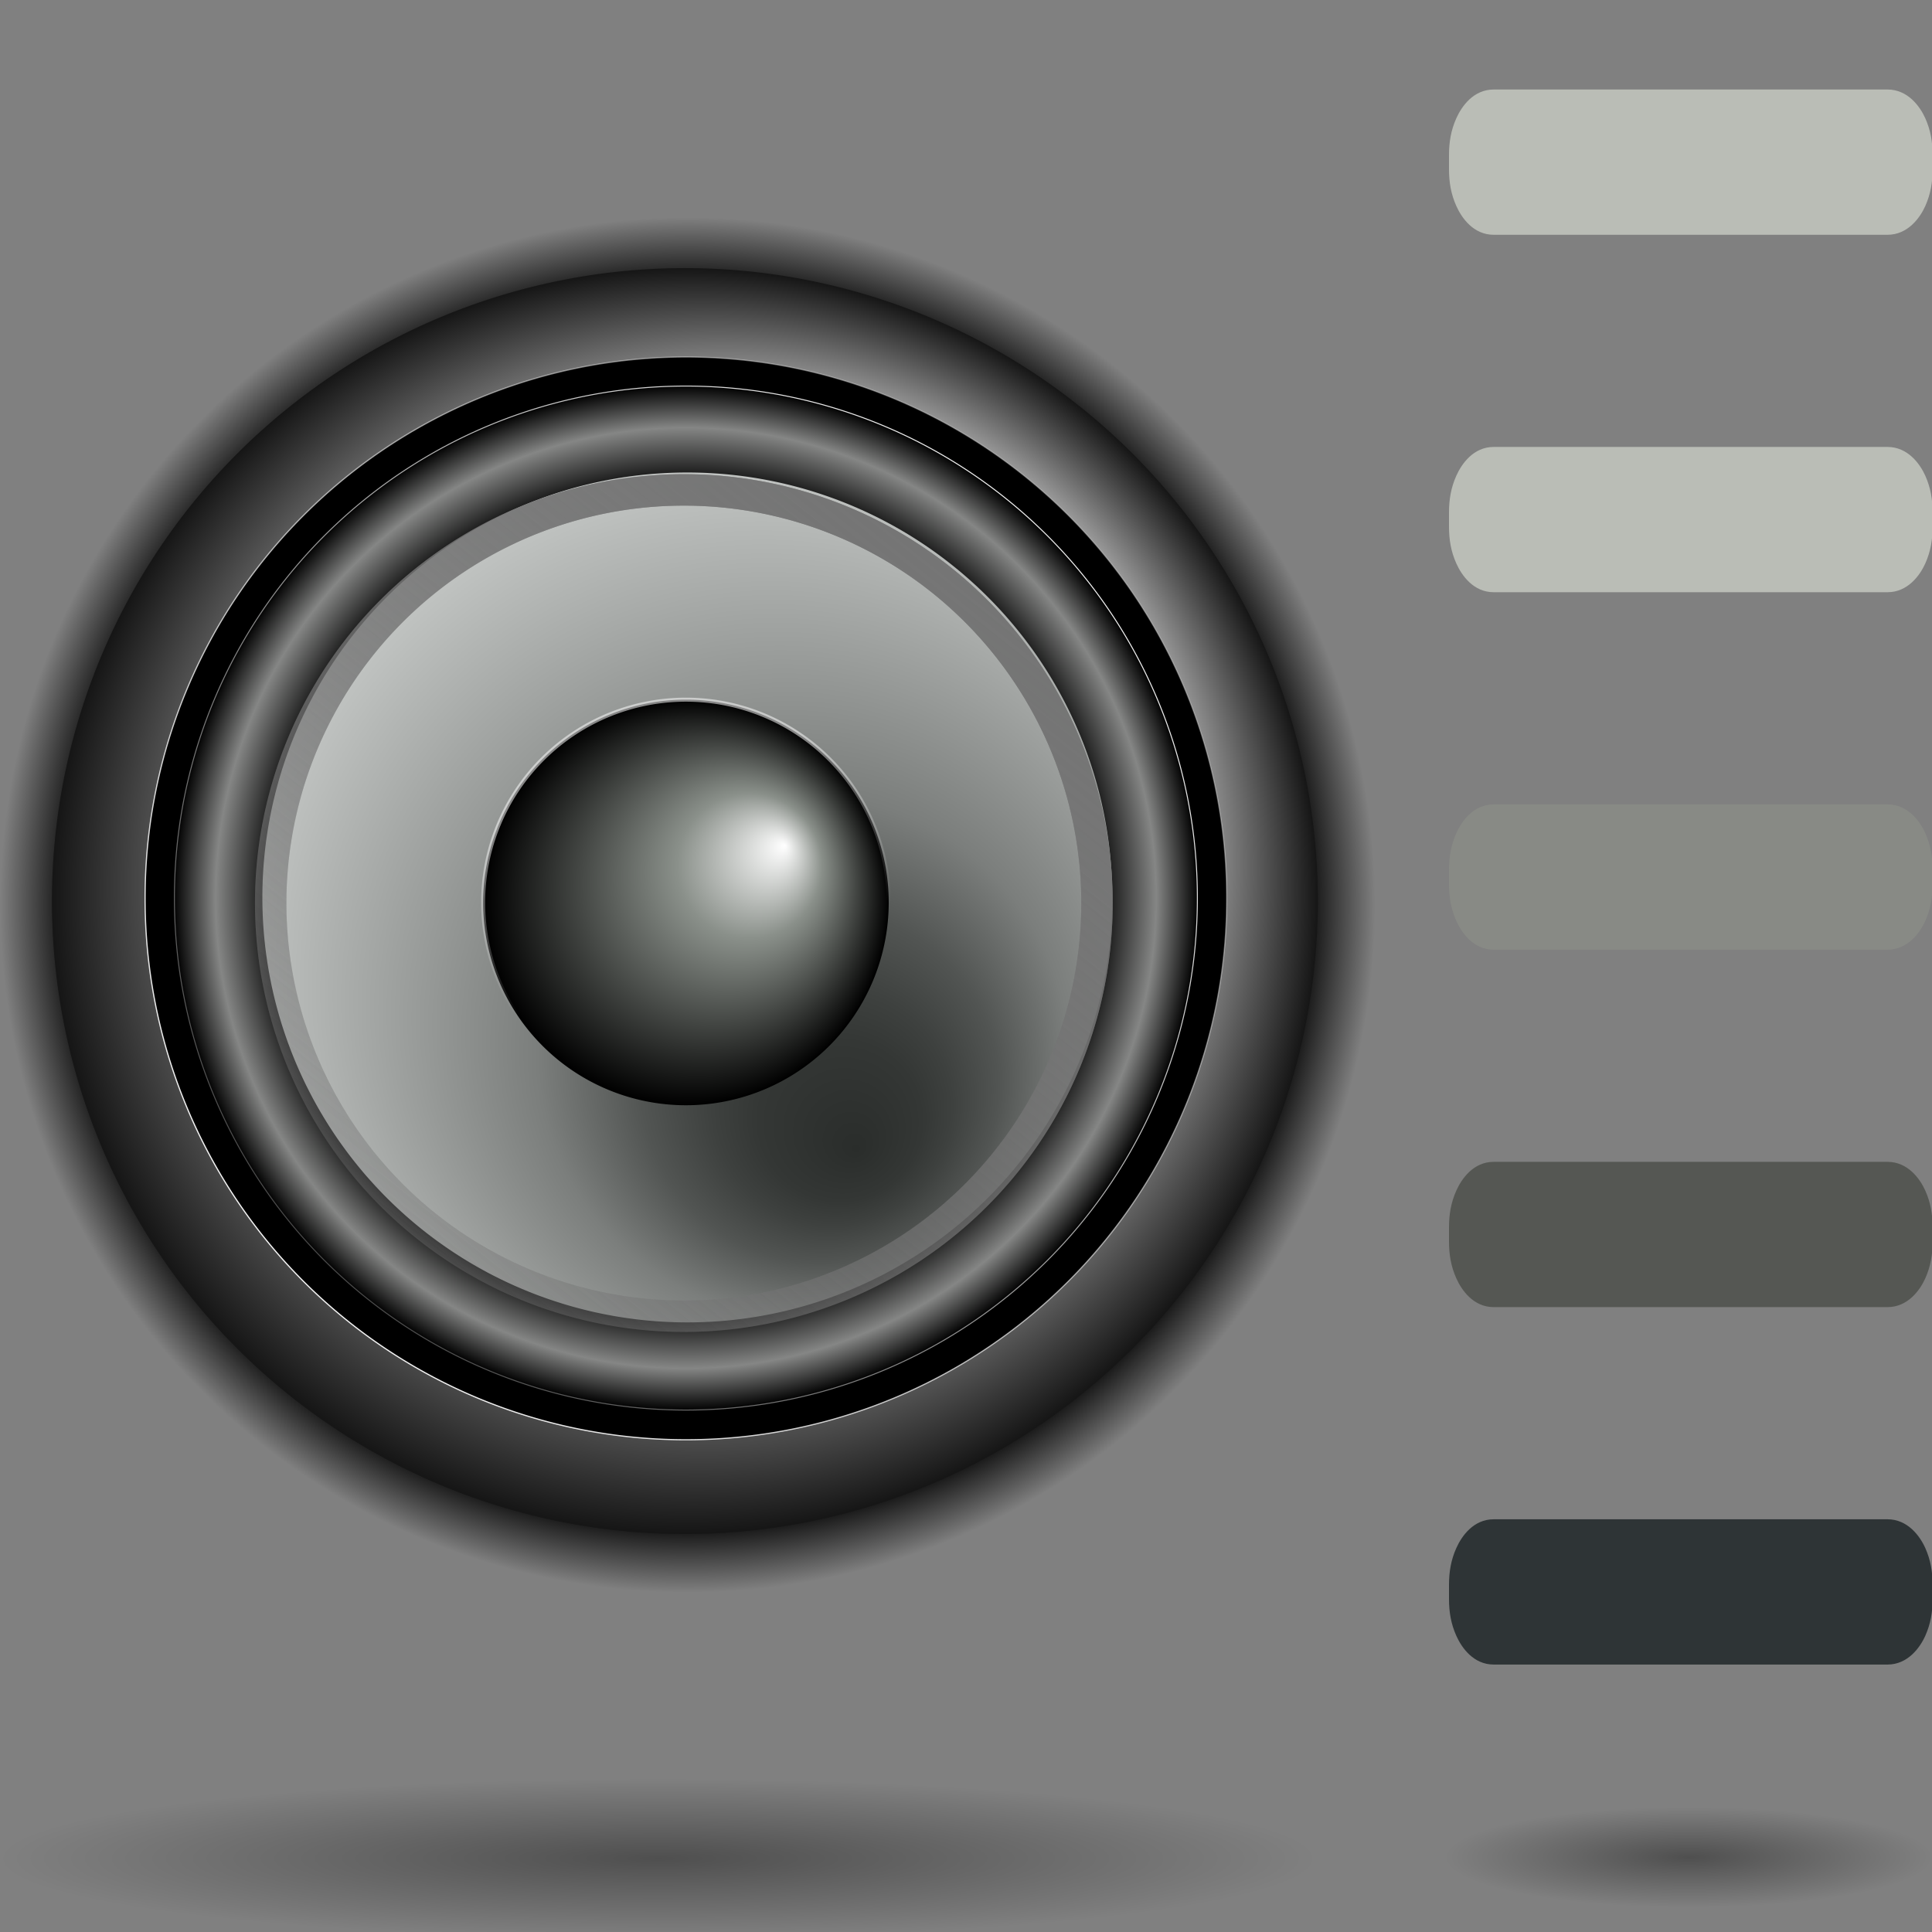 <?xml version="1.0" encoding="UTF-8" standalone="no"?>
<!-- Created with Inkscape (http://www.inkscape.org/) -->
<svg
   xmlns:dc="http://purl.org/dc/elements/1.1/"
   xmlns:cc="http://web.resource.org/cc/"
   xmlns:rdf="http://www.w3.org/1999/02/22-rdf-syntax-ns#"
   xmlns:svg="http://www.w3.org/2000/svg"
   xmlns="http://www.w3.org/2000/svg"
   xmlns:xlink="http://www.w3.org/1999/xlink"
   xmlns:sodipodi="http://sodipodi.sourceforge.net/DTD/sodipodi-0.dtd"
   xmlns:inkscape="http://www.inkscape.org/namespaces/inkscape"
   width="128"
   height="128"
   id="svg1307"
   sodipodi:version="0.32"
   inkscape:version="0.43+0.44pre3"
   version="1.0"
   sodipodi:docbase="/home/pinheiro/artwork/Oxygen/theme/svg/actions"
   sodipodi:docname="player_volume.svg">
  <rect width="100%" height="100%" fill="#808080" stroke="none"/>
  <defs
     id="defs1309">
    <linearGradient
       inkscape:collect="always"
       xlink:href="#linearGradient2802"
       id="linearGradient2449"
       gradientUnits="userSpaceOnUse"
       x1="-1944.083"
       y1="2938.417"
       x2="-3264.775"
       y2="4599.782" />
    <linearGradient
       inkscape:collect="always"
       id="linearGradient2802">
      <stop
         style="stop-color:#747474;stop-opacity:1;"
         offset="0"
         id="stop2804" />
      <stop
         style="stop-color:#747474;stop-opacity:0;"
         offset="1"
         id="stop2806" />
    </linearGradient>
    <linearGradient
       inkscape:collect="always"
       xlink:href="#linearGradient2802"
       id="linearGradient2447"
       gradientUnits="userSpaceOnUse"
       x1="-1944.083"
       y1="2938.417"
       x2="-3264.775"
       y2="4599.782" />
    <linearGradient
       id="linearGradient2792">
      <stop
         style="stop-color:#ffffff;stop-opacity:0.527;"
         offset="0"
         id="stop2794" />
      <stop
         style="stop-color:#ffffff;stop-opacity:0;"
         offset="1"
         id="stop2796" />
    </linearGradient>
    <linearGradient
       inkscape:collect="always"
       xlink:href="#linearGradient2792"
       id="linearGradient2445"
       gradientUnits="userSpaceOnUse"
       x1="233.761"
       y1="3160.012"
       x2="320.269"
       y2="3437.958" />
    <linearGradient
       id="linearGradient2782">
      <stop
         style="stop-color:#ffffff;stop-opacity:1;"
         offset="0"
         id="stop2784" />
      <stop
         id="stop2790"
         offset="0.357"
         style="stop-color:#8a908a;stop-opacity:1;" />
      <stop
         style="stop-color:#000000;stop-opacity:1;"
         offset="1"
         id="stop2786" />
    </linearGradient>
    <radialGradient
       inkscape:collect="always"
       xlink:href="#linearGradient2782"
       id="radialGradient2443"
       gradientUnits="userSpaceOnUse"
       cx="4.106"
       cy="3437.958"
       fx="158.275"
       fy="3348.948"
       r="316.163" />
    <linearGradient
       id="linearGradient2764">
      <stop
         style="stop-color:#2a2d2b;stop-opacity:1;"
         offset="0"
         id="stop2766" />
      <stop
         id="stop2778"
         offset="0.149"
         style="stop-color:#343735;stop-opacity:1;" />
      <stop
         id="stop2776"
         offset="0.219"
         style="stop-color:#3e413f;stop-opacity:1;" />
      <stop
         id="stop2774"
         offset="0.327"
         style="stop-color:#525553;stop-opacity:1;" />
      <stop
         id="stop2772"
         offset="0.484"
         style="stop-color:#7b7e7c;stop-opacity:1;" />
      <stop
         style="stop-color:#cdd0ce;stop-opacity:1;"
         offset="1"
         id="stop2768" />
    </linearGradient>
    <radialGradient
       inkscape:collect="always"
       xlink:href="#linearGradient2764"
       id="radialGradient2441"
       gradientUnits="userSpaceOnUse"
       gradientTransform="matrix(1.288,1.769897e-6,-1.710862e-6,1.268,596.283,-1117.765)"
       cx="-2073.258"
       cy="4177.323"
       fx="-1858.695"
       fy="4554.827"
       r="1051.14" />
    <linearGradient
       inkscape:collect="always"
       xlink:href="#linearGradient2736"
       id="linearGradient2439"
       gradientUnits="userSpaceOnUse"
       x1="-675.966"
       y1="4276.258"
       x2="1420.731"
       y2="2355.156" />
    <linearGradient
       id="linearGradient2748">
      <stop
         style="stop-color:#000000;stop-opacity:1;"
         offset="0"
         id="stop2750" />
      <stop
         id="stop2758"
         offset="0.802"
         style="stop-color:#000000;stop-opacity:1;" />
      <stop
         id="stop2756"
         offset="0.917"
         style="stop-color:#858685;stop-opacity:1;" />
      <stop
         style="stop-color:#000000;stop-opacity:1;"
         offset="1"
         id="stop2752" />
    </linearGradient>
    <radialGradient
       inkscape:collect="always"
       xlink:href="#linearGradient2748"
       id="radialGradient2437"
       gradientUnits="userSpaceOnUse"
       cx="61.616"
       cy="3493.288"
       fx="61.616"
       fy="3493.288"
       r="945.854" />
    <linearGradient
       inkscape:collect="always"
       id="linearGradient2736">
      <stop
         style="stop-color:#ffffff;stop-opacity:1;"
         offset="0"
         id="stop2738" />
      <stop
         style="stop-color:#ffffff;stop-opacity:0;"
         offset="1"
         id="stop2740" />
    </linearGradient>
    <linearGradient
       inkscape:collect="always"
       xlink:href="#linearGradient2736"
       id="linearGradient2435"
       gradientUnits="userSpaceOnUse"
       x1="-675.966"
       y1="4276.258"
       x2="1420.731"
       y2="2355.156" />
    <linearGradient
       id="linearGradient2722">
      <stop
         style="stop-color:#ffffff;stop-opacity:1;"
         offset="0"
         id="stop2724" />
      <stop
         id="stop2730"
         offset="0.67"
         style="stop-color:#b6b6b6;stop-opacity:1;" />
      <stop
         style="stop-color:#151515;stop-opacity:1;"
         offset="1"
         id="stop2726" />
    </linearGradient>
    <radialGradient
       inkscape:collect="always"
       xlink:href="#linearGradient2722"
       id="radialGradient2433"
       gradientUnits="userSpaceOnUse"
       cx="-2677.909"
       cy="2801.297"
       fx="-2475.898"
       fy="2599.287"
       r="602.493" />
    <linearGradient
       id="linearGradient2920">
      <stop
         style="stop-color:#000000;stop-opacity:0;"
         offset="0"
         id="stop2922" />
      <stop
         id="stop2940"
         offset="0.117"
         style="stop-color:#000000;stop-opacity:0;" />
      <stop
         id="stop2938"
         offset="0.21"
         style="stop-color:#000000;stop-opacity:1;" />
      <stop
         id="stop2928"
         offset="0.89"
         style="stop-color:#000000;stop-opacity:1;" />
      <stop
         style="stop-color:#000000;stop-opacity:0;"
         offset="1"
         id="stop2924" />
    </linearGradient>
    <radialGradient
       inkscape:collect="always"
       xlink:href="#linearGradient2920"
       id="radialGradient2431"
       gradientUnits="userSpaceOnUse"
       cx="1196.226"
       cy="1310.275"
       fx="1196.226"
       fy="1310.275"
       r="277.564" />
    <linearGradient
       id="linearGradient2322">
      <stop
         id="stop2324"
         offset="0"
         style="stop-color:#ffffff;stop-opacity:1;" />
      <stop
         id="stop2326"
         offset="1"
         style="stop-color:#999999;stop-opacity:1;" />
    </linearGradient>
    <linearGradient
       id="linearGradient2369">
      <stop
         style="stop-color:#ffffff;stop-opacity:0;"
         offset="0"
         id="stop2371" />
      <stop
         id="stop2385"
         offset="0.297"
         style="stop-color:#ffffff;stop-opacity:0;" />
      <stop
         id="stop2383"
         offset="0.483"
         style="stop-color:#ff6dff;stop-opacity:1;" />
      <stop
         id="stop2377"
         offset="0.5"
         style="stop-color:#ff0000;stop-opacity:1;" />
      <stop
         style="stop-color:#00ff00;stop-opacity:1;"
         offset="0.516"
         id="stop2381" />
      <stop
         style="stop-color:#0000ff;stop-opacity:1;"
         offset="0.534"
         id="stop2379" />
      <stop
         id="stop2387"
         offset="0.558"
         style="stop-color:#00ffff;stop-opacity:1;" />
      <stop
         style="stop-color:#ffffff;stop-opacity:0;"
         offset="0.558"
         id="stop2389" />
      <stop
         style="stop-color:#000000;stop-opacity:0;"
         offset="1"
         id="stop2373" />
    </linearGradient>
    <linearGradient
       id="linearGradient3325">
      <stop
         id="stop3327"
         offset="0"
         style="stop-color:#ffffff;stop-opacity:1;" />
      <stop
         id="stop3329"
         offset="1"
         style="stop-color:#ffffff;stop-opacity:0;" />
    </linearGradient>
    <linearGradient
       inkscape:collect="always"
       id="linearGradient3291">
      <stop
         style="stop-color:#000000;stop-opacity:1;"
         offset="0"
         id="stop3293" />
      <stop
         style="stop-color:#000000;stop-opacity:0;"
         offset="1"
         id="stop3295" />
    </linearGradient>
    <linearGradient
       id="linearGradient3225">
      <stop
         style="stop-color:#ffffff;stop-opacity:1;"
         offset="0"
         id="stop3227" />
      <stop
         style="stop-color:#aca386;stop-opacity:1;"
         offset="1"
         id="stop3229" />
    </linearGradient>
    <radialGradient
       inkscape:collect="always"
       xlink:href="#linearGradient3291"
       id="radialGradient3297"
       cx="63.912"
       cy="115.709"
       fx="63.912"
       fy="115.709"
       r="63.912"
       gradientTransform="matrix(1,0,0,0.198,0,92.822)"
       gradientUnits="userSpaceOnUse" />
    <radialGradient
       inkscape:collect="always"
       xlink:href="#linearGradient3291"
       id="radialGradient3931"
       gradientUnits="userSpaceOnUse"
       gradientTransform="matrix(1,0,0,0.198,0,92.822)"
       cx="63.912"
       cy="115.709"
       fx="63.912"
       fy="115.709"
       r="63.912" />
  </defs>
  <sodipodi:namedview
     id="base"
     pagecolor="#ffffff"
     bordercolor="#666666"
     borderopacity="1.0"
     inkscape:pageopacity="0.0"
     inkscape:pageshadow="2"
     inkscape:zoom="3.0754618"
     inkscape:cx="133.16201"
     inkscape:cy="12.077652"
     inkscape:current-layer="layer1"
     showgrid="true"
     inkscape:document-units="px"
     inkscape:grid-bbox="true"
     guidetolerance="0.1px"
     showguides="true"
     inkscape:guide-bbox="true"
     inkscape:window-width="1106"
     inkscape:window-height="958"
     inkscape:window-x="564"
     inkscape:window-y="73">
    <sodipodi:guide
       orientation="horizontal"
       position="32.487"
       id="guide2204" />
  </sodipodi:namedview>
  <g
     id="layer1"
     inkscape:label="Layer 1"
     inkscape:groupmode="layer">
    <path
       sodipodi:nodetypes="ccc"
       id="path2276"
       d="M 50.893,3.281 L 50.893,0.487 L 50.893,3.281 z "
       style="fill:#ffffff;fill-opacity:0.757;fill-rule:nonzero;stroke:none;stroke-width:0.5;stroke-linecap:round;stroke-linejoin:round;stroke-miterlimit:4;stroke-dasharray:none;stroke-dashoffset:4;stroke-opacity:1" />
    <path
       sodipodi:type="arc"
       style="opacity:0.381;fill:url(#radialGradient3297);fill-opacity:1;fill-rule:nonzero;stroke:none;stroke-width:0;stroke-linecap:round;stroke-linejoin:round;stroke-miterlimit:4;stroke-dasharray:none;stroke-dashoffset:4;stroke-opacity:1"
       id="path3289"
       sodipodi:cx="63.912209"
       sodipodi:cy="115.70919"
       sodipodi:rx="63.912209"
       sodipodi:ry="12.641975"
       d="M 127.824 115.709 A 63.912 12.642 0 1 1  0,115.709 A 63.912 12.642 0 1 1  127.824 115.709 z"
       transform="matrix(0.682,0,0,0.417,0,74.872)" />
    <g
       id="g3002"
       transform="matrix(0.146,0,0,0.146,-225.216,-127.779)">
      <path
         transform="matrix(1.124,0,0,1.124,510.088,-186.898)"
         d="M 1473.79 1310.275 A 277.564 277.564 0 1 1  918.663,1310.275 A 277.564 277.564 0 1 1  1473.79 1310.275 z"
         sodipodi:ry="277.56384"
         sodipodi:rx="277.56384"
         sodipodi:cy="1310.2755"
         sodipodi:cx="1196.2264"
         id="path2932"
         style="opacity:1;fill:url(#radialGradient2431);fill-opacity:1;fill-rule:nonzero;stroke:none;stroke-width:4.219;stroke-linecap:round;stroke-linejoin:round;stroke-miterlimit:4;stroke-dasharray:none;stroke-dashoffset:4;stroke-opacity:1"
         sodipodi:type="arc" />
      <g
         transform="matrix(0.882,0,0,0.882,1321.823,689.943)"
         id="g2872">
        <path
           sodipodi:type="arc"
           style="opacity:1;fill:url(#radialGradient2433);fill-opacity:1;fill-rule:nonzero;stroke:none;stroke-width:1.112;stroke-linecap:round;stroke-linejoin:round;stroke-miterlimit:4;stroke-dasharray:none;stroke-dashoffset:4;stroke-opacity:1"
           id="path2710"
           sodipodi:cx="-2677.9092"
           sodipodi:cy="2801.2974"
           sodipodi:rx="601.93707"
           sodipodi:ry="601.93707"
           d="M -2075.972 2801.297 A 601.937 601.937 0 1 1  -3279.846,2801.297 A 601.937 601.937 0 1 1  -2075.972 2801.297 z"
           transform="matrix(0.541,0,0,0.541,2051.404,-841.86)" />
        <path
           sodipodi:type="arc"
           style="opacity:1;fill:black;fill-opacity:1;fill-rule:nonzero;stroke:url(#linearGradient2435);stroke-width:2.101;stroke-linecap:round;stroke-linejoin:round;stroke-miterlimit:4;stroke-dasharray:none;stroke-dashoffset:4;stroke-opacity:1"
           id="path2734"
           sodipodi:cx="61.615608"
           sodipodi:cy="3493.2881"
           sodipodi:rx="943.19275"
           sodipodi:ry="943.19275"
           d="M 1004.808 3493.288 A 943.193 943.193 0 1 1  -881.577,3493.288 A 943.193 943.193 0 1 1  1004.808 3493.288 z"
           transform="matrix(0.295,0,0,0.295,585,-358.256)" />
        <path
           transform="matrix(-0.279,0,0,-0.279,620.364,1646.717)"
           d="M 1004.808 3493.288 A 943.193 943.193 0 1 1  -881.577,3493.288 A 943.193 943.193 0 1 1  1004.808 3493.288 z"
           sodipodi:ry="943.19275"
           sodipodi:rx="943.19275"
           sodipodi:cy="3493.2881"
           sodipodi:cx="61.615608"
           id="path2744"
           style="opacity:1;fill:url(#radialGradient2437);fill-opacity:1;fill-rule:nonzero;stroke:url(#linearGradient2439);stroke-width:1.82;stroke-linecap:round;stroke-linejoin:round;stroke-miterlimit:4;stroke-dasharray:none;stroke-dashoffset:4;stroke-opacity:1"
           sodipodi:type="arc" />
        <path
           sodipodi:type="arc"
           style="opacity:1;fill:url(#radialGradient2441);fill-opacity:1;fill-rule:nonzero;stroke:none;stroke-width:6.25;stroke-linecap:round;stroke-linejoin:round;stroke-miterlimit:4;stroke-dasharray:none;stroke-dashoffset:4;stroke-opacity:1"
           id="path2762"
           sodipodi:cx="-2217.2495"
           sodipodi:cy="4033.3308"
           sodipodi:rx="1051.1405"
           sodipodi:ry="1051.1405"
           d="M -1166.109 4033.331 A 1051.14 1051.14 0 1 1  -3268.39,4033.331 A 1051.14 1051.14 0 1 1  -1166.109 4033.331 z"
           transform="matrix(0.208,0,0,0.208,1065.099,-167.162)" />
        <path
           sodipodi:type="arc"
           style="opacity:1;fill:url(#radialGradient2443);fill-opacity:1;fill-rule:nonzero;stroke:url(#linearGradient2445);stroke-width:6.25;stroke-linecap:round;stroke-linejoin:round;stroke-miterlimit:4;stroke-dasharray:none;stroke-dashoffset:4;stroke-opacity:1"
           id="path2780"
           sodipodi:cx="4.1060176"
           sodipodi:cy="3437.9583"
           sodipodi:rx="316.16333"
           sodipodi:ry="316.16333"
           d="M 320.269 3437.958 A 316.163 316.163 0 1 1  -312.057,3437.958 A 316.163 316.163 0 1 1  320.269 3437.958 z"
           transform="matrix(0.33,0,0,0.33,601.837,-460.176)" />
        <path
           sodipodi:type="arc"
           style="opacity:1;fill:none;fill-opacity:1;fill-rule:nonzero;stroke:url(#linearGradient2447);stroke-width:52.178;stroke-linecap:round;stroke-linejoin:round;stroke-miterlimit:4;stroke-dasharray:none;stroke-dashoffset:4;stroke-opacity:1"
           id="path2800"
           sodipodi:cx="-2516.9888"
           sodipodi:cy="3725.3794"
           sodipodi:rx="685.7049"
           sodipodi:ry="685.7049"
           d="M -1831.284 3725.379 A 685.705 685.705 0 1 1  -3202.694,3725.379 A 685.705 685.705 0 1 1  -1831.284 3725.379 z"
           transform="matrix(0.31,0,0,0.31,1382.39,-480.206)" />
        <path
           transform="matrix(0.31,0,0,0.31,1382.39,-480.206)"
           d="M -1831.284 3725.379 A 685.705 685.705 0 1 1  -3202.694,3725.379 A 685.705 685.705 0 1 1  -1831.284 3725.379 z"
           sodipodi:ry="685.7049"
           sodipodi:rx="685.7049"
           sodipodi:cy="3725.3794"
           sodipodi:cx="-2516.9888"
           id="path2810"
           style="opacity:1;fill:none;fill-opacity:1;fill-rule:nonzero;stroke:url(#linearGradient2449);stroke-width:52.178;stroke-linecap:round;stroke-linejoin:round;stroke-miterlimit:4;stroke-dasharray:none;stroke-dashoffset:4;stroke-opacity:1"
           sodipodi:type="arc" />
      </g>
    </g>
    <path
       style="opacity:1;fill:#babdb6;fill-opacity:1;fill-rule:nonzero;stroke:none;stroke-width:5;stroke-linecap:round;stroke-linejoin:round;stroke-miterlimit:4;stroke-dasharray:none;stroke-dashoffset:4;stroke-opacity:1"
       d="M 98.962,5.93 C 97.622,5.93 96.84,7.041 96.485,7.836 C 96.129,8.63 96,9.418 96,10.273 L 96,11.211 C 96,12.066 96.129,12.854 96.485,13.648 C 96.84,14.443 97.622,15.555 98.962,15.555 L 125.052,15.555 C 126.391,15.555 127.2,14.443 127.556,13.648 C 127.911,12.854 128.04,12.066 128.04,11.211 L 128.04,10.273 C 128.04,9.418 127.911,8.63 127.556,7.836 C 127.2,7.041 126.391,5.93 125.052,5.93 L 98.962,5.93 z "
       id="rect3023" />
    <path
       id="path3919"
       d="M 98.962,29.611 C 97.622,29.611 96.84,30.723 96.485,31.518 C 96.129,32.312 96,33.1 96,33.955 L 96,34.893 C 96,35.748 96.129,36.536 96.485,37.33 C 96.84,38.125 97.622,39.236 98.962,39.236 L 125.052,39.236 C 126.391,39.236 127.2,38.125 127.556,37.33 C 127.911,36.536 128.04,35.748 128.04,34.893 L 128.04,33.955 C 128.04,33.1 127.911,32.312 127.556,31.518 C 127.2,30.723 126.391,29.611 125.052,29.611 L 98.962,29.611 z "
       style="opacity:1;fill:#babdb6;fill-opacity:1;fill-rule:nonzero;stroke:none;stroke-width:5;stroke-linecap:round;stroke-linejoin:round;stroke-miterlimit:4;stroke-dasharray:none;stroke-dashoffset:4;stroke-opacity:1" />
    <path
       style="opacity:1;fill:#888a85;fill-opacity:1;fill-rule:nonzero;stroke:none;stroke-width:5;stroke-linecap:round;stroke-linejoin:round;stroke-miterlimit:4;stroke-dasharray:none;stroke-dashoffset:4;stroke-opacity:1"
       d="M 98.962,53.293 C 97.622,53.293 96.84,54.405 96.485,55.199 C 96.129,55.994 96,56.781 96,57.637 L 96,58.574 C 96,59.43 96.129,60.217 96.485,61.012 C 96.84,61.806 97.622,62.918 98.962,62.918 L 125.052,62.918 C 126.391,62.918 127.2,61.806 127.556,61.012 C 127.911,60.217 128.04,59.43 128.04,58.574 L 128.04,57.637 C 128.04,56.781 127.911,55.994 127.556,55.199 C 127.2,54.405 126.391,53.293 125.052,53.293 L 98.962,53.293 z "
       id="path3921" />
    <path
       id="path3923"
       d="M 98.962,76.975 C 97.622,76.975 96.84,78.086 96.485,78.881 C 96.129,79.675 96,80.463 96,81.318 L 96,82.256 C 96,83.111 96.129,83.899 96.485,84.693 C 96.84,85.488 97.622,86.6 98.962,86.6 L 125.052,86.6 C 126.391,86.6 127.2,85.488 127.556,84.693 C 127.911,83.899 128.04,83.111 128.04,82.256 L 128.04,81.318 C 128.04,80.463 127.911,79.675 127.556,78.881 C 127.2,78.086 126.391,76.975 125.052,76.975 L 98.962,76.975 z "
       style="opacity:1;fill:#555753;fill-opacity:1;fill-rule:nonzero;stroke:none;stroke-width:5;stroke-linecap:round;stroke-linejoin:round;stroke-miterlimit:4;stroke-dasharray:none;stroke-dashoffset:4;stroke-opacity:1" />
    <path
       style="opacity:1;fill:#2e3436;fill-opacity:1;fill-rule:nonzero;stroke:none;stroke-width:5;stroke-linecap:round;stroke-linejoin:round;stroke-miterlimit:4;stroke-dasharray:none;stroke-dashoffset:4;stroke-opacity:1"
       d="M 98.962,100.656 C 97.622,100.656 96.84,101.768 96.485,102.562 C 96.129,103.357 96,104.144 96,105 L 96,105.938 C 96,106.793 96.129,107.581 96.485,108.375 C 96.84,109.169 97.622,110.281 98.962,110.281 L 125.052,110.281 C 126.391,110.281 127.2,109.169 127.556,108.375 C 127.911,107.581 128.04,106.793 128.04,105.938 L 128.04,105 C 128.04,104.144 127.911,103.357 127.556,102.562 C 127.2,101.768 126.391,100.656 125.052,100.656 L 98.962,100.656 z "
       id="path3925" />
    <path
       transform="matrix(-0.252,0,0,0.262,127.997,92.728)"
       d="M 127.824 115.709 A 63.912 12.642 0 1 1  0,115.709 A 63.912 12.642 0 1 1  127.824 115.709 z"
       sodipodi:ry="12.641975"
       sodipodi:rx="63.912209"
       sodipodi:cy="115.70919"
       sodipodi:cx="63.912209"
       id="path3929"
       style="opacity:0.381;fill:url(#radialGradient3931);fill-opacity:1;fill-rule:nonzero;stroke:none;stroke-width:0;stroke-linecap:round;stroke-linejoin:round;stroke-miterlimit:4;stroke-dasharray:none;stroke-dashoffset:4;stroke-opacity:1"
       sodipodi:type="arc" />
  </g>
</svg>
